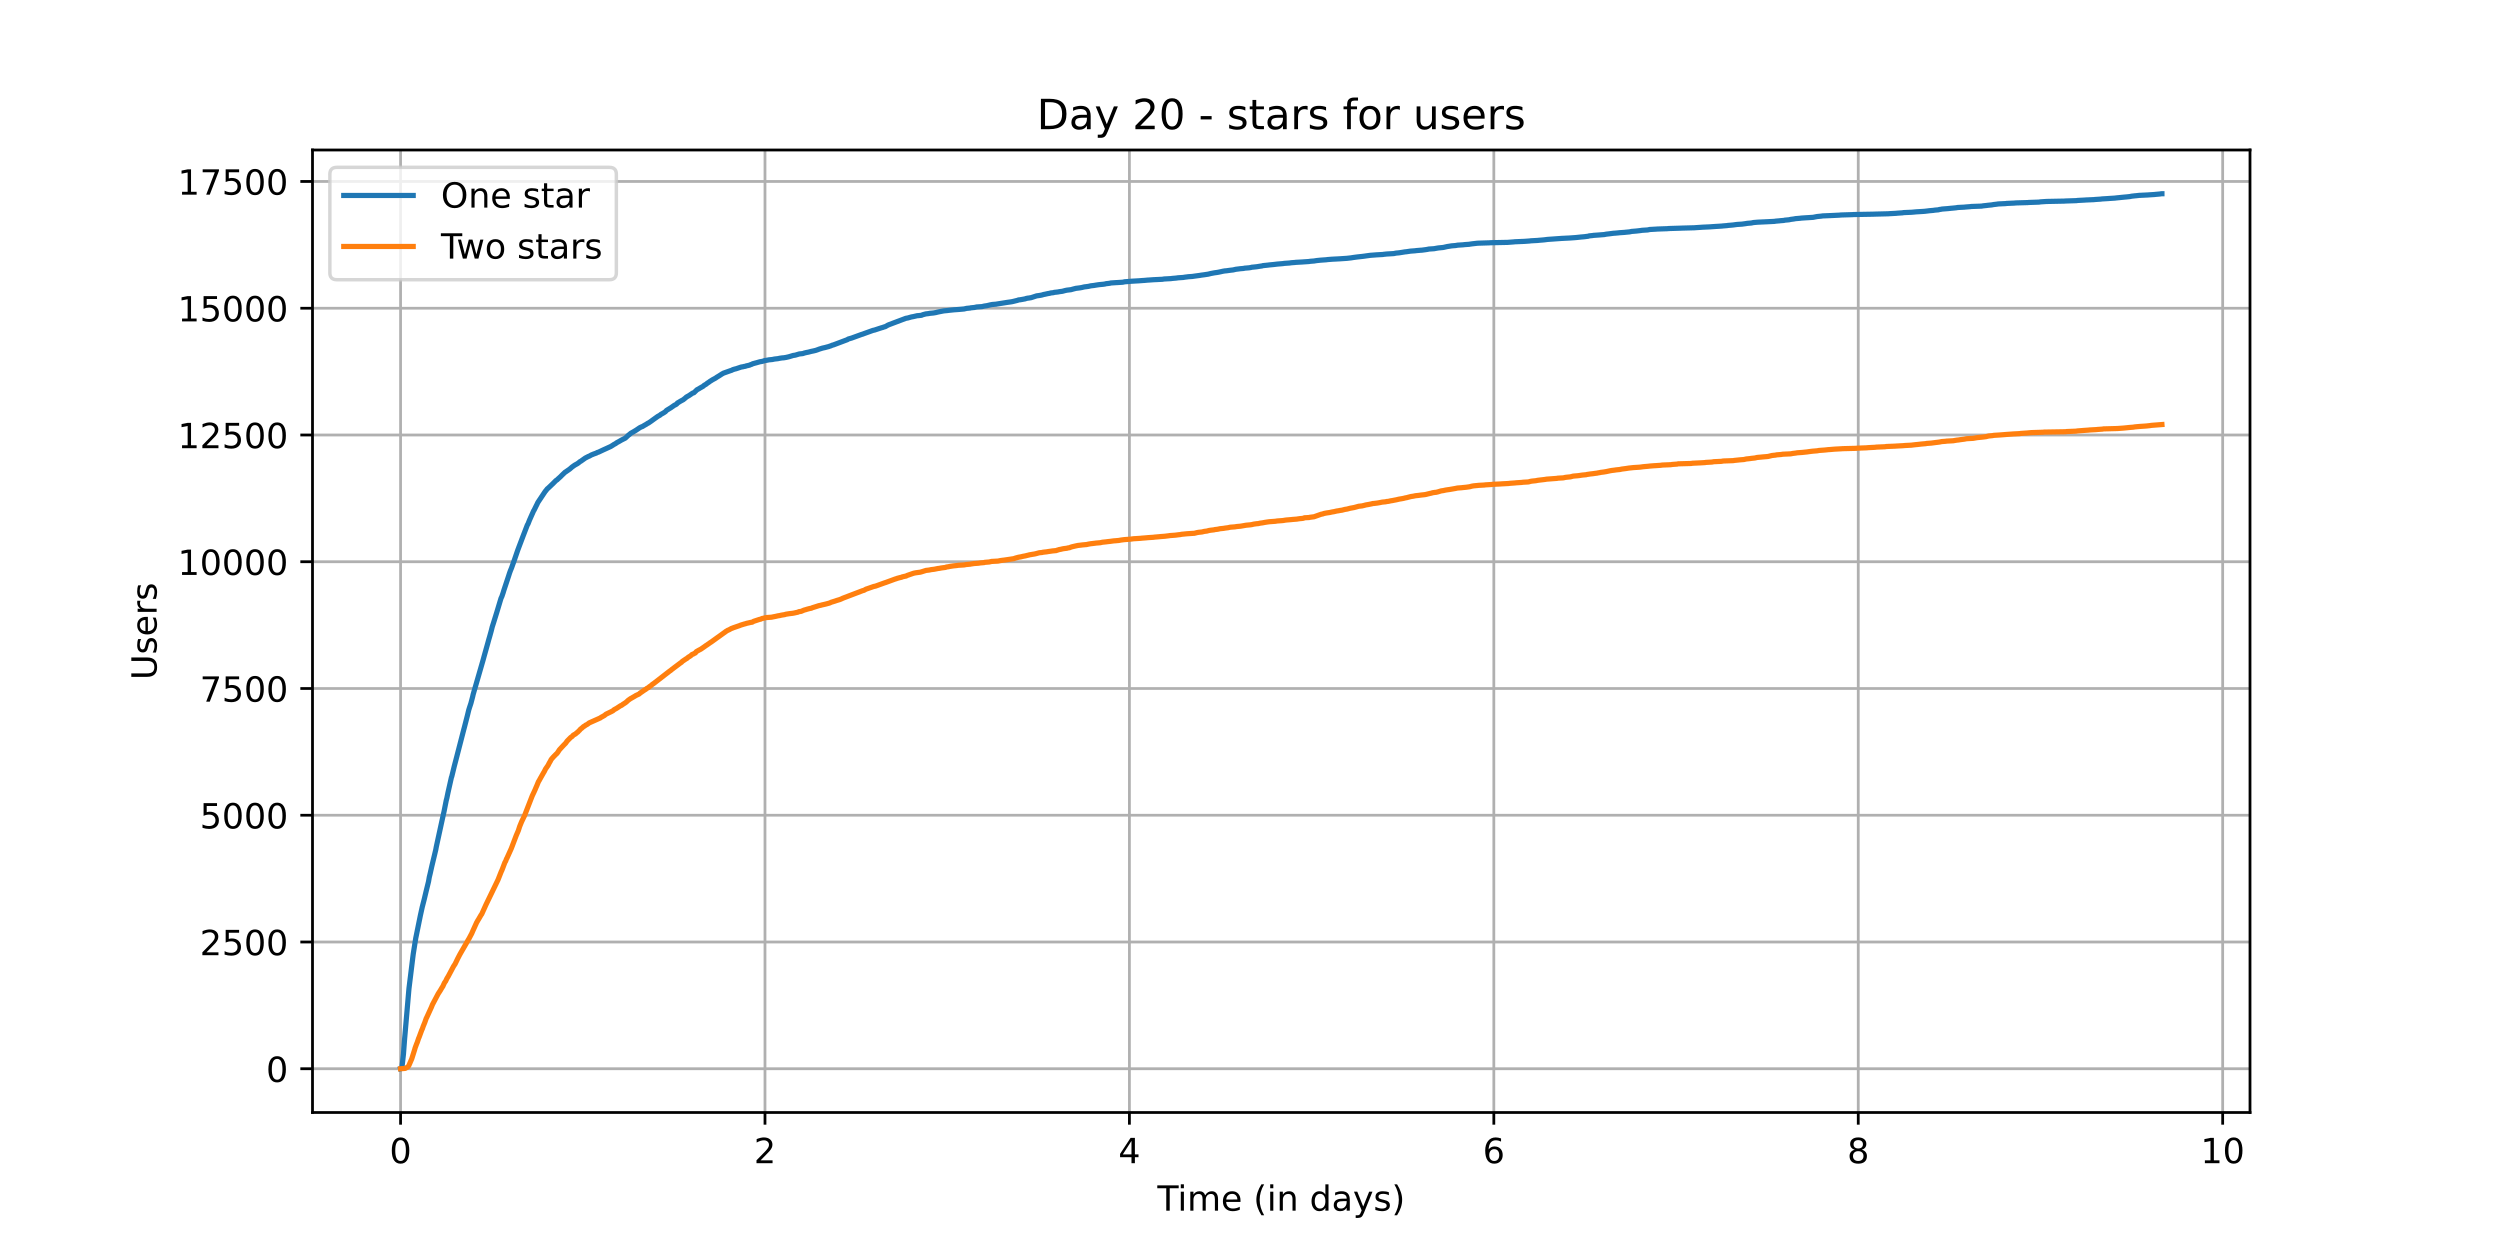 <?xml version="1.0" encoding="utf-8" standalone="no"?>
<!DOCTYPE svg PUBLIC "-//W3C//DTD SVG 1.1//EN"
  "http://www.w3.org/Graphics/SVG/1.1/DTD/svg11.dtd">
<!-- Created with matplotlib (https://matplotlib.org/) -->
<svg height="360pt" version="1.1" viewBox="0 0 720 360" width="720pt" xmlns="http://www.w3.org/2000/svg" xmlns:xlink="http://www.w3.org/1999/xlink">
 <defs>
  <style type="text/css">*{stroke-linecap:butt;stroke-linejoin:round;}</style>
 </defs>
 <g id="figure_1">
  <g id="patch_1">
   <path d="M 0 360 
L 720 360 
L 720 0 
L 0 0 
z
" style="fill:#ffffff;"/>
  </g>
  <g id="axes_1">
   <g id="patch_2">
    <path d="M 90 320.4 
L 648 320.4 
L 648 43.2 
L 90 43.2 
z
" style="fill:#ffffff;"/>
   </g>
   <g id="matplotlib.axis_1">
    <g id="xtick_1">
     <g id="line2d_1">
      <path clip-path="url(#p487de0e825)" d="M 115.364 320.4 
L 115.364 43.2 
" style="fill:none;stroke:#b0b0b0;stroke-linecap:square;stroke-width:0.8;"/>
     </g>
     <g id="line2d_2">
      <defs>
       <path d="M 0 0 
L 0 3.5 
" id="m6e37c97e21" style="stroke:#000000;stroke-width:0.8;"/>
      </defs>
      <g>
       <use style="stroke:#000000;stroke-width:0.8;" x="115.364" xlink:href="#m6e37c97e21" y="320.4"/>
      </g>
     </g>
     <g id="text_1">
      <!-- 0 -->
      <g transform="translate(112.182 334.998)scale(0.1 -0.1)">
       <defs>
        <path d="M 31.781 66.406 
Q 24.172 66.406 20.328 58.906 
Q 16.5 51.422 16.5 36.375 
Q 16.5 21.391 20.328 13.891 
Q 24.172 6.391 31.781 6.391 
Q 39.453 6.391 43.281 13.891 
Q 47.125 21.391 47.125 36.375 
Q 47.125 51.422 43.281 58.906 
Q 39.453 66.406 31.781 66.406 
z
M 31.781 74.219 
Q 44.047 74.219 50.516 64.516 
Q 56.984 54.828 56.984 36.375 
Q 56.984 17.969 50.516 8.266 
Q 44.047 -1.422 31.781 -1.422 
Q 19.531 -1.422 13.062 8.266 
Q 6.594 17.969 6.594 36.375 
Q 6.594 54.828 13.062 64.516 
Q 19.531 74.219 31.781 74.219 
z
" id="DejaVuSans-48"/>
       </defs>
       <use xlink:href="#DejaVuSans-48"/>
      </g>
     </g>
    </g>
    <g id="xtick_2">
     <g id="line2d_3">
      <path clip-path="url(#p487de0e825)" d="M 220.317 320.4 
L 220.317 43.2 
" style="fill:none;stroke:#b0b0b0;stroke-linecap:square;stroke-width:0.8;"/>
     </g>
     <g id="line2d_4">
      <g>
       <use style="stroke:#000000;stroke-width:0.8;" x="220.317" xlink:href="#m6e37c97e21" y="320.4"/>
      </g>
     </g>
     <g id="text_2">
      <!-- 2 -->
      <g transform="translate(217.136 334.998)scale(0.1 -0.1)">
       <defs>
        <path d="M 19.188 8.297 
L 53.609 8.297 
L 53.609 0 
L 7.328 0 
L 7.328 8.297 
Q 12.938 14.109 22.625 23.891 
Q 32.328 33.688 34.812 36.531 
Q 39.547 41.844 41.422 45.531 
Q 43.312 49.219 43.312 52.781 
Q 43.312 58.594 39.234 62.25 
Q 35.156 65.922 28.609 65.922 
Q 23.969 65.922 18.812 64.312 
Q 13.672 62.703 7.812 59.422 
L 7.812 69.391 
Q 13.766 71.781 18.938 73 
Q 24.125 74.219 28.422 74.219 
Q 39.75 74.219 46.484 68.547 
Q 53.219 62.891 53.219 53.422 
Q 53.219 48.922 51.531 44.891 
Q 49.859 40.875 45.406 35.406 
Q 44.188 33.984 37.641 27.219 
Q 31.109 20.453 19.188 8.297 
z
" id="DejaVuSans-50"/>
       </defs>
       <use xlink:href="#DejaVuSans-50"/>
      </g>
     </g>
    </g>
    <g id="xtick_3">
     <g id="line2d_5">
      <path clip-path="url(#p487de0e825)" d="M 325.27 320.4 
L 325.27 43.2 
" style="fill:none;stroke:#b0b0b0;stroke-linecap:square;stroke-width:0.8;"/>
     </g>
     <g id="line2d_6">
      <g>
       <use style="stroke:#000000;stroke-width:0.8;" x="325.27" xlink:href="#m6e37c97e21" y="320.4"/>
      </g>
     </g>
     <g id="text_3">
      <!-- 4 -->
      <g transform="translate(322.089 334.998)scale(0.1 -0.1)">
       <defs>
        <path d="M 37.797 64.312 
L 12.891 25.391 
L 37.797 25.391 
z
M 35.203 72.906 
L 47.609 72.906 
L 47.609 25.391 
L 58.016 25.391 
L 58.016 17.188 
L 47.609 17.188 
L 47.609 0 
L 37.797 0 
L 37.797 17.188 
L 4.891 17.188 
L 4.891 26.703 
z
" id="DejaVuSans-52"/>
       </defs>
       <use xlink:href="#DejaVuSans-52"/>
      </g>
     </g>
    </g>
    <g id="xtick_4">
     <g id="line2d_7">
      <path clip-path="url(#p487de0e825)" d="M 430.223 320.4 
L 430.223 43.2 
" style="fill:none;stroke:#b0b0b0;stroke-linecap:square;stroke-width:0.8;"/>
     </g>
     <g id="line2d_8">
      <g>
       <use style="stroke:#000000;stroke-width:0.8;" x="430.223" xlink:href="#m6e37c97e21" y="320.4"/>
      </g>
     </g>
     <g id="text_4">
      <!-- 6 -->
      <g transform="translate(427.042 334.998)scale(0.1 -0.1)">
       <defs>
        <path d="M 33.016 40.375 
Q 26.375 40.375 22.484 35.828 
Q 18.609 31.297 18.609 23.391 
Q 18.609 15.531 22.484 10.953 
Q 26.375 6.391 33.016 6.391 
Q 39.656 6.391 43.531 10.953 
Q 47.406 15.531 47.406 23.391 
Q 47.406 31.297 43.531 35.828 
Q 39.656 40.375 33.016 40.375 
z
M 52.594 71.297 
L 52.594 62.312 
Q 48.875 64.062 45.094 64.984 
Q 41.312 65.922 37.594 65.922 
Q 27.828 65.922 22.672 59.328 
Q 17.531 52.734 16.797 39.406 
Q 19.672 43.656 24.016 45.922 
Q 28.375 48.188 33.594 48.188 
Q 44.578 48.188 50.953 41.516 
Q 57.328 34.859 57.328 23.391 
Q 57.328 12.156 50.688 5.359 
Q 44.047 -1.422 33.016 -1.422 
Q 20.359 -1.422 13.672 8.266 
Q 6.984 17.969 6.984 36.375 
Q 6.984 53.656 15.188 63.938 
Q 23.391 74.219 37.203 74.219 
Q 40.922 74.219 44.703 73.484 
Q 48.484 72.75 52.594 71.297 
z
" id="DejaVuSans-54"/>
       </defs>
       <use xlink:href="#DejaVuSans-54"/>
      </g>
     </g>
    </g>
    <g id="xtick_5">
     <g id="line2d_9">
      <path clip-path="url(#p487de0e825)" d="M 535.177 320.4 
L 535.177 43.2 
" style="fill:none;stroke:#b0b0b0;stroke-linecap:square;stroke-width:0.8;"/>
     </g>
     <g id="line2d_10">
      <g>
       <use style="stroke:#000000;stroke-width:0.8;" x="535.177" xlink:href="#m6e37c97e21" y="320.4"/>
      </g>
     </g>
     <g id="text_5">
      <!-- 8 -->
      <g transform="translate(531.995 334.998)scale(0.1 -0.1)">
       <defs>
        <path d="M 31.781 34.625 
Q 24.75 34.625 20.719 30.859 
Q 16.703 27.094 16.703 20.516 
Q 16.703 13.922 20.719 10.156 
Q 24.75 6.391 31.781 6.391 
Q 38.812 6.391 42.859 10.172 
Q 46.922 13.969 46.922 20.516 
Q 46.922 27.094 42.891 30.859 
Q 38.875 34.625 31.781 34.625 
z
M 21.922 38.812 
Q 15.578 40.375 12.031 44.719 
Q 8.5 49.078 8.5 55.328 
Q 8.5 64.062 14.719 69.141 
Q 20.953 74.219 31.781 74.219 
Q 42.672 74.219 48.875 69.141 
Q 55.078 64.062 55.078 55.328 
Q 55.078 49.078 51.531 44.719 
Q 48 40.375 41.703 38.812 
Q 48.828 37.156 52.797 32.312 
Q 56.781 27.484 56.781 20.516 
Q 56.781 9.906 50.312 4.234 
Q 43.844 -1.422 31.781 -1.422 
Q 19.734 -1.422 13.25 4.234 
Q 6.781 9.906 6.781 20.516 
Q 6.781 27.484 10.781 32.312 
Q 14.797 37.156 21.922 38.812 
z
M 18.312 54.391 
Q 18.312 48.734 21.844 45.562 
Q 25.391 42.391 31.781 42.391 
Q 38.141 42.391 41.719 45.562 
Q 45.312 48.734 45.312 54.391 
Q 45.312 60.062 41.719 63.234 
Q 38.141 66.406 31.781 66.406 
Q 25.391 66.406 21.844 63.234 
Q 18.312 60.062 18.312 54.391 
z
" id="DejaVuSans-56"/>
       </defs>
       <use xlink:href="#DejaVuSans-56"/>
      </g>
     </g>
    </g>
    <g id="xtick_6">
     <g id="line2d_11">
      <path clip-path="url(#p487de0e825)" d="M 640.13 320.4 
L 640.13 43.2 
" style="fill:none;stroke:#b0b0b0;stroke-linecap:square;stroke-width:0.8;"/>
     </g>
     <g id="line2d_12">
      <g>
       <use style="stroke:#000000;stroke-width:0.8;" x="640.13" xlink:href="#m6e37c97e21" y="320.4"/>
      </g>
     </g>
     <g id="text_6">
      <!-- 10 -->
      <g transform="translate(633.767 334.998)scale(0.1 -0.1)">
       <defs>
        <path d="M 12.406 8.297 
L 28.516 8.297 
L 28.516 63.922 
L 10.984 60.406 
L 10.984 69.391 
L 28.422 72.906 
L 38.281 72.906 
L 38.281 8.297 
L 54.391 8.297 
L 54.391 0 
L 12.406 0 
z
" id="DejaVuSans-49"/>
       </defs>
       <use xlink:href="#DejaVuSans-49"/>
       <use x="63.623" xlink:href="#DejaVuSans-48"/>
      </g>
     </g>
    </g>
    <g id="text_7">
     <!-- Time (in days) -->
     <g transform="translate(333.327 348.677)scale(0.1 -0.1)">
      <defs>
       <path d="M -0.297 72.906 
L 61.375 72.906 
L 61.375 64.594 
L 35.5 64.594 
L 35.5 0 
L 25.594 0 
L 25.594 64.594 
L -0.297 64.594 
z
" id="DejaVuSans-84"/>
       <path d="M 9.422 54.688 
L 18.406 54.688 
L 18.406 0 
L 9.422 0 
z
M 9.422 75.984 
L 18.406 75.984 
L 18.406 64.594 
L 9.422 64.594 
z
" id="DejaVuSans-105"/>
       <path d="M 52 44.188 
Q 55.375 50.25 60.062 53.125 
Q 64.75 56 71.094 56 
Q 79.641 56 84.281 50.016 
Q 88.922 44.047 88.922 33.016 
L 88.922 0 
L 79.891 0 
L 79.891 32.719 
Q 79.891 40.578 77.094 44.375 
Q 74.312 48.188 68.609 48.188 
Q 61.625 48.188 57.562 43.547 
Q 53.516 38.922 53.516 30.906 
L 53.516 0 
L 44.484 0 
L 44.484 32.719 
Q 44.484 40.625 41.703 44.406 
Q 38.922 48.188 33.109 48.188 
Q 26.219 48.188 22.156 43.531 
Q 18.109 38.875 18.109 30.906 
L 18.109 0 
L 9.078 0 
L 9.078 54.688 
L 18.109 54.688 
L 18.109 46.188 
Q 21.188 51.219 25.484 53.609 
Q 29.781 56 35.688 56 
Q 41.656 56 45.828 52.969 
Q 50 49.953 52 44.188 
z
" id="DejaVuSans-109"/>
       <path d="M 56.203 29.594 
L 56.203 25.203 
L 14.891 25.203 
Q 15.484 15.922 20.484 11.062 
Q 25.484 6.203 34.422 6.203 
Q 39.594 6.203 44.453 7.469 
Q 49.312 8.734 54.109 11.281 
L 54.109 2.781 
Q 49.266 0.734 44.188 -0.344 
Q 39.109 -1.422 33.891 -1.422 
Q 20.797 -1.422 13.156 6.188 
Q 5.516 13.812 5.516 26.812 
Q 5.516 40.234 12.766 48.109 
Q 20.016 56 32.328 56 
Q 43.359 56 49.781 48.891 
Q 56.203 41.797 56.203 29.594 
z
M 47.219 32.234 
Q 47.125 39.594 43.094 43.984 
Q 39.062 48.391 32.422 48.391 
Q 24.906 48.391 20.391 44.141 
Q 15.875 39.891 15.188 32.172 
z
" id="DejaVuSans-101"/>
       <path id="DejaVuSans-32"/>
       <path d="M 31 75.875 
Q 24.469 64.656 21.281 53.656 
Q 18.109 42.672 18.109 31.391 
Q 18.109 20.125 21.312 9.062 
Q 24.516 -2 31 -13.188 
L 23.188 -13.188 
Q 15.875 -1.703 12.234 9.375 
Q 8.594 20.453 8.594 31.391 
Q 8.594 42.281 12.203 53.312 
Q 15.828 64.359 23.188 75.875 
z
" id="DejaVuSans-40"/>
       <path d="M 54.891 33.016 
L 54.891 0 
L 45.906 0 
L 45.906 32.719 
Q 45.906 40.484 42.875 44.328 
Q 39.844 48.188 33.797 48.188 
Q 26.516 48.188 22.312 43.547 
Q 18.109 38.922 18.109 30.906 
L 18.109 0 
L 9.078 0 
L 9.078 54.688 
L 18.109 54.688 
L 18.109 46.188 
Q 21.344 51.125 25.703 53.562 
Q 30.078 56 35.797 56 
Q 45.219 56 50.047 50.172 
Q 54.891 44.344 54.891 33.016 
z
" id="DejaVuSans-110"/>
       <path d="M 45.406 46.391 
L 45.406 75.984 
L 54.391 75.984 
L 54.391 0 
L 45.406 0 
L 45.406 8.203 
Q 42.578 3.328 38.25 0.953 
Q 33.938 -1.422 27.875 -1.422 
Q 17.969 -1.422 11.734 6.484 
Q 5.516 14.406 5.516 27.297 
Q 5.516 40.188 11.734 48.094 
Q 17.969 56 27.875 56 
Q 33.938 56 38.25 53.625 
Q 42.578 51.266 45.406 46.391 
z
M 14.797 27.297 
Q 14.797 17.391 18.875 11.75 
Q 22.953 6.109 30.078 6.109 
Q 37.203 6.109 41.297 11.75 
Q 45.406 17.391 45.406 27.297 
Q 45.406 37.203 41.297 42.844 
Q 37.203 48.484 30.078 48.484 
Q 22.953 48.484 18.875 42.844 
Q 14.797 37.203 14.797 27.297 
z
" id="DejaVuSans-100"/>
       <path d="M 34.281 27.484 
Q 23.391 27.484 19.188 25 
Q 14.984 22.516 14.984 16.5 
Q 14.984 11.719 18.141 8.906 
Q 21.297 6.109 26.703 6.109 
Q 34.188 6.109 38.703 11.406 
Q 43.219 16.703 43.219 25.484 
L 43.219 27.484 
z
M 52.203 31.203 
L 52.203 0 
L 43.219 0 
L 43.219 8.297 
Q 40.141 3.328 35.547 0.953 
Q 30.953 -1.422 24.312 -1.422 
Q 15.922 -1.422 10.953 3.297 
Q 6 8.016 6 15.922 
Q 6 25.141 12.172 29.828 
Q 18.359 34.516 30.609 34.516 
L 43.219 34.516 
L 43.219 35.406 
Q 43.219 41.609 39.141 45 
Q 35.062 48.391 27.688 48.391 
Q 23 48.391 18.547 47.266 
Q 14.109 46.141 10.016 43.891 
L 10.016 52.203 
Q 14.938 54.109 19.578 55.047 
Q 24.219 56 28.609 56 
Q 40.484 56 46.344 49.844 
Q 52.203 43.703 52.203 31.203 
z
" id="DejaVuSans-97"/>
       <path d="M 32.172 -5.078 
Q 28.375 -14.844 24.75 -17.812 
Q 21.141 -20.797 15.094 -20.797 
L 7.906 -20.797 
L 7.906 -13.281 
L 13.188 -13.281 
Q 16.891 -13.281 18.938 -11.516 
Q 21 -9.766 23.484 -3.219 
L 25.094 0.875 
L 2.984 54.688 
L 12.5 54.688 
L 29.594 11.922 
L 46.688 54.688 
L 56.203 54.688 
z
" id="DejaVuSans-121"/>
       <path d="M 44.281 53.078 
L 44.281 44.578 
Q 40.484 46.531 36.375 47.5 
Q 32.281 48.484 27.875 48.484 
Q 21.188 48.484 17.844 46.438 
Q 14.5 44.391 14.5 40.281 
Q 14.5 37.156 16.891 35.375 
Q 19.281 33.594 26.516 31.984 
L 29.594 31.297 
Q 39.156 29.25 43.188 25.516 
Q 47.219 21.781 47.219 15.094 
Q 47.219 7.469 41.188 3.016 
Q 35.156 -1.422 24.609 -1.422 
Q 20.219 -1.422 15.453 -0.562 
Q 10.688 0.297 5.422 2 
L 5.422 11.281 
Q 10.406 8.688 15.234 7.391 
Q 20.062 6.109 24.812 6.109 
Q 31.156 6.109 34.562 8.281 
Q 37.984 10.453 37.984 14.406 
Q 37.984 18.062 35.516 20.016 
Q 33.062 21.969 24.703 23.781 
L 21.578 24.516 
Q 13.234 26.266 9.516 29.906 
Q 5.812 33.547 5.812 39.891 
Q 5.812 47.609 11.281 51.797 
Q 16.75 56 26.812 56 
Q 31.781 56 36.172 55.266 
Q 40.578 54.547 44.281 53.078 
z
" id="DejaVuSans-115"/>
       <path d="M 8.016 75.875 
L 15.828 75.875 
Q 23.141 64.359 26.781 53.312 
Q 30.422 42.281 30.422 31.391 
Q 30.422 20.453 26.781 9.375 
Q 23.141 -1.703 15.828 -13.188 
L 8.016 -13.188 
Q 14.5 -2 17.703 9.062 
Q 20.906 20.125 20.906 31.391 
Q 20.906 42.672 17.703 53.656 
Q 14.5 64.656 8.016 75.875 
z
" id="DejaVuSans-41"/>
      </defs>
      <use xlink:href="#DejaVuSans-84"/>
      <use x="57.959" xlink:href="#DejaVuSans-105"/>
      <use x="85.742" xlink:href="#DejaVuSans-109"/>
      <use x="183.154" xlink:href="#DejaVuSans-101"/>
      <use x="244.678" xlink:href="#DejaVuSans-32"/>
      <use x="276.465" xlink:href="#DejaVuSans-40"/>
      <use x="315.479" xlink:href="#DejaVuSans-105"/>
      <use x="343.262" xlink:href="#DejaVuSans-110"/>
      <use x="406.641" xlink:href="#DejaVuSans-32"/>
      <use x="438.428" xlink:href="#DejaVuSans-100"/>
      <use x="501.904" xlink:href="#DejaVuSans-97"/>
      <use x="563.184" xlink:href="#DejaVuSans-121"/>
      <use x="622.363" xlink:href="#DejaVuSans-115"/>
      <use x="674.463" xlink:href="#DejaVuSans-41"/>
     </g>
    </g>
   </g>
   <g id="matplotlib.axis_2">
    <g id="ytick_1">
     <g id="line2d_13">
      <path clip-path="url(#p487de0e825)" d="M 90 307.8 
L 648 307.8 
" style="fill:none;stroke:#b0b0b0;stroke-linecap:square;stroke-width:0.8;"/>
     </g>
     <g id="line2d_14">
      <defs>
       <path d="M 0 0 
L -3.5 0 
" id="m726b014d9d" style="stroke:#000000;stroke-width:0.8;"/>
      </defs>
      <g>
       <use style="stroke:#000000;stroke-width:0.8;" x="90" xlink:href="#m726b014d9d" y="307.8"/>
      </g>
     </g>
     <g id="text_8">
      <!-- 0 -->
      <g transform="translate(76.638 311.599)scale(0.1 -0.1)">
       <use xlink:href="#DejaVuSans-48"/>
      </g>
     </g>
    </g>
    <g id="ytick_2">
     <g id="line2d_15">
      <path clip-path="url(#p487de0e825)" d="M 90 271.295 
L 648 271.295 
" style="fill:none;stroke:#b0b0b0;stroke-linecap:square;stroke-width:0.8;"/>
     </g>
     <g id="line2d_16">
      <g>
       <use style="stroke:#000000;stroke-width:0.8;" x="90" xlink:href="#m726b014d9d" y="271.295"/>
      </g>
     </g>
     <g id="text_9">
      <!-- 2500 -->
      <g transform="translate(57.55 275.094)scale(0.1 -0.1)">
       <defs>
        <path d="M 10.797 72.906 
L 49.516 72.906 
L 49.516 64.594 
L 19.828 64.594 
L 19.828 46.734 
Q 21.969 47.469 24.109 47.828 
Q 26.266 48.188 28.422 48.188 
Q 40.625 48.188 47.75 41.5 
Q 54.891 34.812 54.891 23.391 
Q 54.891 11.625 47.562 5.094 
Q 40.234 -1.422 26.906 -1.422 
Q 22.312 -1.422 17.547 -0.641 
Q 12.797 0.141 7.719 1.703 
L 7.719 11.625 
Q 12.109 9.234 16.797 8.062 
Q 21.484 6.891 26.703 6.891 
Q 35.156 6.891 40.078 11.328 
Q 45.016 15.766 45.016 23.391 
Q 45.016 31 40.078 35.438 
Q 35.156 39.891 26.703 39.891 
Q 22.75 39.891 18.812 39.016 
Q 14.891 38.141 10.797 36.281 
z
" id="DejaVuSans-53"/>
       </defs>
       <use xlink:href="#DejaVuSans-50"/>
       <use x="63.623" xlink:href="#DejaVuSans-53"/>
       <use x="127.246" xlink:href="#DejaVuSans-48"/>
       <use x="190.869" xlink:href="#DejaVuSans-48"/>
      </g>
     </g>
    </g>
    <g id="ytick_3">
     <g id="line2d_17">
      <path clip-path="url(#p487de0e825)" d="M 90 234.79 
L 648 234.79 
" style="fill:none;stroke:#b0b0b0;stroke-linecap:square;stroke-width:0.8;"/>
     </g>
     <g id="line2d_18">
      <g>
       <use style="stroke:#000000;stroke-width:0.8;" x="90" xlink:href="#m726b014d9d" y="234.79"/>
      </g>
     </g>
     <g id="text_10">
      <!-- 5000 -->
      <g transform="translate(57.55 238.59)scale(0.1 -0.1)">
       <use xlink:href="#DejaVuSans-53"/>
       <use x="63.623" xlink:href="#DejaVuSans-48"/>
       <use x="127.246" xlink:href="#DejaVuSans-48"/>
       <use x="190.869" xlink:href="#DejaVuSans-48"/>
      </g>
     </g>
    </g>
    <g id="ytick_4">
     <g id="line2d_19">
      <path clip-path="url(#p487de0e825)" d="M 90 198.286 
L 648 198.286 
" style="fill:none;stroke:#b0b0b0;stroke-linecap:square;stroke-width:0.8;"/>
     </g>
     <g id="line2d_20">
      <g>
       <use style="stroke:#000000;stroke-width:0.8;" x="90" xlink:href="#m726b014d9d" y="198.286"/>
      </g>
     </g>
     <g id="text_11">
      <!-- 7500 -->
      <g transform="translate(57.55 202.085)scale(0.1 -0.1)">
       <defs>
        <path d="M 8.203 72.906 
L 55.078 72.906 
L 55.078 68.703 
L 28.609 0 
L 18.312 0 
L 43.219 64.594 
L 8.203 64.594 
z
" id="DejaVuSans-55"/>
       </defs>
       <use xlink:href="#DejaVuSans-55"/>
       <use x="63.623" xlink:href="#DejaVuSans-53"/>
       <use x="127.246" xlink:href="#DejaVuSans-48"/>
       <use x="190.869" xlink:href="#DejaVuSans-48"/>
      </g>
     </g>
    </g>
    <g id="ytick_5">
     <g id="line2d_21">
      <path clip-path="url(#p487de0e825)" d="M 90 161.781 
L 648 161.781 
" style="fill:none;stroke:#b0b0b0;stroke-linecap:square;stroke-width:0.8;"/>
     </g>
     <g id="line2d_22">
      <g>
       <use style="stroke:#000000;stroke-width:0.8;" x="90" xlink:href="#m726b014d9d" y="161.781"/>
      </g>
     </g>
     <g id="text_12">
      <!-- 10000 -->
      <g transform="translate(51.188 165.58)scale(0.1 -0.1)">
       <use xlink:href="#DejaVuSans-49"/>
       <use x="63.623" xlink:href="#DejaVuSans-48"/>
       <use x="127.246" xlink:href="#DejaVuSans-48"/>
       <use x="190.869" xlink:href="#DejaVuSans-48"/>
       <use x="254.492" xlink:href="#DejaVuSans-48"/>
      </g>
     </g>
    </g>
    <g id="ytick_6">
     <g id="line2d_23">
      <path clip-path="url(#p487de0e825)" d="M 90 125.276 
L 648 125.276 
" style="fill:none;stroke:#b0b0b0;stroke-linecap:square;stroke-width:0.8;"/>
     </g>
     <g id="line2d_24">
      <g>
       <use style="stroke:#000000;stroke-width:0.8;" x="90" xlink:href="#m726b014d9d" y="125.276"/>
      </g>
     </g>
     <g id="text_13">
      <!-- 12500 -->
      <g transform="translate(51.188 129.075)scale(0.1 -0.1)">
       <use xlink:href="#DejaVuSans-49"/>
       <use x="63.623" xlink:href="#DejaVuSans-50"/>
       <use x="127.246" xlink:href="#DejaVuSans-53"/>
       <use x="190.869" xlink:href="#DejaVuSans-48"/>
       <use x="254.492" xlink:href="#DejaVuSans-48"/>
      </g>
     </g>
    </g>
    <g id="ytick_7">
     <g id="line2d_25">
      <path clip-path="url(#p487de0e825)" d="M 90 88.771 
L 648 88.771 
" style="fill:none;stroke:#b0b0b0;stroke-linecap:square;stroke-width:0.8;"/>
     </g>
     <g id="line2d_26">
      <g>
       <use style="stroke:#000000;stroke-width:0.8;" x="90" xlink:href="#m726b014d9d" y="88.771"/>
      </g>
     </g>
     <g id="text_14">
      <!-- 15000 -->
      <g transform="translate(51.188 92.57)scale(0.1 -0.1)">
       <use xlink:href="#DejaVuSans-49"/>
       <use x="63.623" xlink:href="#DejaVuSans-53"/>
       <use x="127.246" xlink:href="#DejaVuSans-48"/>
       <use x="190.869" xlink:href="#DejaVuSans-48"/>
       <use x="254.492" xlink:href="#DejaVuSans-48"/>
      </g>
     </g>
    </g>
    <g id="ytick_8">
     <g id="line2d_27">
      <path clip-path="url(#p487de0e825)" d="M 90 52.266 
L 648 52.266 
" style="fill:none;stroke:#b0b0b0;stroke-linecap:square;stroke-width:0.8;"/>
     </g>
     <g id="line2d_28">
      <g>
       <use style="stroke:#000000;stroke-width:0.8;" x="90" xlink:href="#m726b014d9d" y="52.266"/>
      </g>
     </g>
     <g id="text_15">
      <!-- 17500 -->
      <g transform="translate(51.188 56.066)scale(0.1 -0.1)">
       <use xlink:href="#DejaVuSans-49"/>
       <use x="63.623" xlink:href="#DejaVuSans-55"/>
       <use x="127.246" xlink:href="#DejaVuSans-53"/>
       <use x="190.869" xlink:href="#DejaVuSans-48"/>
       <use x="254.492" xlink:href="#DejaVuSans-48"/>
      </g>
     </g>
    </g>
    <g id="text_16">
     <!-- Users -->
     <g transform="translate(45.108 195.801)rotate(-90)scale(0.1 -0.1)">
      <defs>
       <path d="M 8.688 72.906 
L 18.609 72.906 
L 18.609 28.609 
Q 18.609 16.891 22.844 11.734 
Q 27.094 6.594 36.625 6.594 
Q 46.094 6.594 50.344 11.734 
Q 54.594 16.891 54.594 28.609 
L 54.594 72.906 
L 64.5 72.906 
L 64.5 27.391 
Q 64.5 13.141 57.438 5.859 
Q 50.391 -1.422 36.625 -1.422 
Q 22.797 -1.422 15.734 5.859 
Q 8.688 13.141 8.688 27.391 
z
" id="DejaVuSans-85"/>
       <path d="M 41.109 46.297 
Q 39.594 47.172 37.812 47.578 
Q 36.031 48 33.891 48 
Q 26.266 48 22.188 43.047 
Q 18.109 38.094 18.109 28.812 
L 18.109 0 
L 9.078 0 
L 9.078 54.688 
L 18.109 54.688 
L 18.109 46.188 
Q 20.953 51.172 25.484 53.578 
Q 30.031 56 36.531 56 
Q 37.453 56 38.578 55.875 
Q 39.703 55.766 41.062 55.516 
z
" id="DejaVuSans-114"/>
      </defs>
      <use xlink:href="#DejaVuSans-85"/>
      <use x="73.193" xlink:href="#DejaVuSans-115"/>
      <use x="125.293" xlink:href="#DejaVuSans-101"/>
      <use x="186.816" xlink:href="#DejaVuSans-114"/>
      <use x="227.93" xlink:href="#DejaVuSans-115"/>
     </g>
    </g>
   </g>
   <g id="line2d_29">
    <path clip-path="url(#p487de0e825)" d="M 115.364 307.8 
L 115.579 307.742 
L 115.759 307.45 
L 116.193 303.595 
L 116.518 299.302 
L 117.782 284.7 
L 118.901 275.617 
L 119.01 274.77 
L 119.732 270.215 
L 119.912 269.339 
L 120.165 268.097 
L 121.068 263.658 
L 121.61 261.205 
L 122.187 258.957 
L 122.693 256.825 
L 123.416 253.89 
L 123.632 252.634 
L 123.885 251.597 
L 124.39 249.348 
L 125.149 246.194 
L 125.51 244.676 
L 125.654 243.887 
L 127.46 235.593 
L 127.893 233.666 
L 128.507 230.57 
L 128.688 229.884 
L 129.013 228.307 
L 130.024 223.81 
L 130.097 223.678 
L 130.422 222.35 
L 130.819 220.714 
L 131.397 218.509 
L 133.528 210.259 
L 133.744 209.456 
L 134.502 206.506 
L 134.611 206.083 
L 135.008 204.448 
L 135.261 203.644 
L 135.622 202.549 
L 136.128 200.622 
L 136.272 199.979 
L 136.633 198.724 
L 139.053 190.357 
L 139.161 189.977 
L 139.45 188.911 
L 140.497 185.188 
L 140.786 184.122 
L 141.003 183.392 
L 141.292 182.355 
L 141.508 181.566 
L 141.761 180.544 
L 142.159 179.303 
L 143.062 176.397 
L 144.29 172.309 
L 144.543 171.768 
L 144.904 170.703 
L 145.085 170.089 
L 146.457 165.957 
L 146.746 165.052 
L 146.999 164.351 
L 147.324 163.562 
L 147.613 162.744 
L 148.083 161.445 
L 149.13 158.393 
L 150.611 154.48 
L 151.875 151.194 
L 152.055 150.917 
L 152.489 149.807 
L 153.717 147.047 
L 153.789 146.989 
L 154.475 145.587 
L 154.584 145.383 
L 154.872 144.77 
L 155.017 144.536 
L 157.039 141.499 
L 157.148 141.396 
L 157.653 140.739 
L 157.797 140.652 
L 158.448 140.038 
L 159.387 139.133 
L 160.109 138.403 
L 160.47 138.169 
L 160.723 137.907 
L 160.831 137.819 
L 161.337 137.366 
L 161.518 137.191 
L 161.842 136.855 
L 162.746 135.994 
L 162.926 135.892 
L 163.937 135.191 
L 164.081 135.088 
L 164.298 134.899 
L 164.768 134.49 
L 165.165 134.212 
L 165.49 133.979 
L 166.248 133.555 
L 166.61 133.307 
L 167.043 132.942 
L 167.26 132.84 
L 168.559 131.92 
L 169.427 131.467 
L 169.716 131.365 
L 170.258 131.058 
L 170.438 130.971 
L 170.727 130.868 
L 170.907 130.781 
L 171.197 130.679 
L 171.485 130.576 
L 171.738 130.489 
L 171.991 130.328 
L 172.352 130.226 
L 173.868 129.511 
L 174.23 129.35 
L 175.891 128.591 
L 176.18 128.415 
L 176.577 128.167 
L 176.758 128.036 
L 177.335 127.729 
L 177.552 127.539 
L 178.311 127.13 
L 178.925 126.765 
L 180.083 126.181 
L 181.058 125.276 
L 181.239 125.159 
L 181.672 124.779 
L 182.431 124.356 
L 183.081 123.962 
L 183.225 123.874 
L 184.2 123.217 
L 184.345 123.129 
L 184.742 122.94 
L 185.031 122.837 
L 185.572 122.502 
L 186.151 122.18 
L 186.548 121.903 
L 186.728 121.845 
L 187.703 121.173 
L 187.811 121.085 
L 189.4 119.946 
L 190.086 119.567 
L 190.303 119.362 
L 190.953 118.997 
L 191.206 118.851 
L 191.35 118.749 
L 191.639 118.559 
L 191.928 118.223 
L 192.145 118.077 
L 192.289 117.99 
L 192.976 117.566 
L 193.156 117.464 
L 194.24 116.705 
L 194.492 116.602 
L 194.962 116.296 
L 195.106 116.048 
L 195.287 115.975 
L 195.793 115.653 
L 196.045 115.507 
L 196.804 115.098 
L 197.056 114.879 
L 197.381 114.631 
L 197.671 114.354 
L 198.429 113.93 
L 199.44 113.244 
L 199.621 113.156 
L 199.838 113.113 
L 199.983 112.967 
L 200.127 112.835 
L 200.741 112.236 
L 200.958 112.134 
L 201.428 111.871 
L 201.572 111.769 
L 202.223 111.404 
L 202.403 111.302 
L 202.548 111.214 
L 202.765 110.995 
L 203.415 110.616 
L 203.704 110.353 
L 204.138 110.09 
L 204.39 109.886 
L 205.222 109.36 
L 206.089 108.893 
L 206.45 108.63 
L 207.064 108.265 
L 207.967 107.681 
L 208.112 107.608 
L 208.365 107.462 
L 210.388 106.746 
L 210.677 106.659 
L 211.074 106.454 
L 211.363 106.366 
L 211.543 106.308 
L 211.977 106.206 
L 213.458 105.709 
L 214 105.622 
L 214.254 105.549 
L 214.723 105.476 
L 214.868 105.388 
L 215.481 105.257 
L 215.842 105.169 
L 216.204 105.008 
L 216.529 104.906 
L 216.781 104.76 
L 217.179 104.658 
L 217.431 104.585 
L 217.828 104.483 
L 218.84 104.191 
L 219.454 104.089 
L 219.671 104.03 
L 219.996 103.943 
L 220.176 103.855 
L 220.862 103.753 
L 221.44 103.636 
L 222.451 103.534 
L 223.065 103.402 
L 224.004 103.3 
L 224.618 103.169 
L 225.34 103.066 
L 225.665 103.052 
L 226.316 102.95 
L 226.966 102.804 
L 227.363 102.701 
L 228.41 102.38 
L 229.06 102.278 
L 230.18 101.942 
L 231.118 101.84 
L 231.335 101.796 
L 231.552 101.694 
L 232.274 101.519 
L 232.816 101.416 
L 233.646 101.197 
L 234.152 101.095 
L 234.838 100.935 
L 235.127 100.847 
L 235.307 100.774 
L 235.596 100.686 
L 235.813 100.584 
L 236.896 100.248 
L 237.293 100.161 
L 237.51 100.117 
L 238.377 99.883 
L 238.738 99.796 
L 238.955 99.693 
L 239.28 99.606 
L 239.641 99.431 
L 240.038 99.328 
L 243.758 97.927 
L 244.047 97.824 
L 244.264 97.649 
L 245.238 97.372 
L 248.128 96.32 
L 248.49 96.218 
L 248.815 96.087 
L 251.415 95.152 
L 251.885 95.05 
L 253.294 94.583 
L 253.583 94.495 
L 253.836 94.407 
L 254.234 94.305 
L 254.558 94.174 
L 254.956 94.072 
L 255.642 93.677 
L 256.003 93.517 
L 260.881 91.677 
L 261.459 91.575 
L 262.471 91.283 
L 263.048 91.18 
L 263.735 91.02 
L 264.168 90.918 
L 264.493 90.903 
L 265.396 90.801 
L 265.758 90.64 
L 266.624 90.407 
L 267.492 90.304 
L 267.709 90.246 
L 268.792 90.144 
L 268.973 90.115 
L 269.55 90.012 
L 269.767 89.954 
L 270.2 89.852 
L 270.778 89.735 
L 271.284 89.633 
L 271.825 89.53 
L 272.872 89.428 
L 273.305 89.37 
L 274.317 89.268 
L 274.714 89.224 
L 276.122 89.122 
L 276.484 89.092 
L 277.639 88.99 
L 278.362 88.815 
L 279.409 88.713 
L 279.589 88.654 
L 280.636 88.552 
L 281.287 88.406 
L 282.804 88.304 
L 283.49 88.143 
L 284.176 88.041 
L 284.392 87.997 
L 285.115 87.822 
L 285.62 87.72 
L 285.801 87.691 
L 286.921 87.603 
L 287.02 87.574 
L 289.949 87.107 
L 290.129 87.077 
L 290.888 86.975 
L 291.357 86.902 
L 291.826 86.8 
L 292.585 86.61 
L 293.018 86.508 
L 293.343 86.376 
L 293.704 86.347 
L 294.318 86.245 
L 294.859 86.143 
L 295.256 86.07 
L 295.473 85.982 
L 295.907 85.88 
L 296.304 85.836 
L 296.918 85.734 
L 297.171 85.661 
L 298.543 85.208 
L 299.301 85.106 
L 299.807 85.018 
L 300.204 84.931 
L 300.493 84.829 
L 301.034 84.726 
L 301.721 84.566 
L 302.335 84.464 
L 302.587 84.376 
L 303.382 84.288 
L 303.635 84.201 
L 304.61 84.099 
L 305.152 83.996 
L 305.947 83.894 
L 306.814 83.66 
L 307.32 83.558 
L 307.717 83.514 
L 308.44 83.427 
L 308.693 83.354 
L 309.054 83.252 
L 309.848 83.047 
L 310.68 82.945 
L 311.114 82.887 
L 311.655 82.784 
L 311.872 82.726 
L 312.306 82.624 
L 312.704 82.58 
L 313.462 82.478 
L 314.149 82.317 
L 315.052 82.215 
L 315.557 82.127 
L 316.208 82.025 
L 316.641 81.967 
L 317.761 81.864 
L 318.231 81.791 
L 318.629 81.689 
L 318.99 81.66 
L 319.676 81.572 
L 319.857 81.499 
L 321.41 81.397 
L 321.735 81.383 
L 323.324 81.28 
L 323.938 81.149 
L 325.311 81.047 
L 325.708 81.003 
L 327.477 80.901 
L 327.803 80.886 
L 329.138 80.784 
L 329.463 80.769 
L 330.548 80.667 
L 330.872 80.652 
L 332.317 80.55 
L 332.642 80.536 
L 334.772 80.433 
L 335.278 80.346 
L 337.192 80.244 
L 337.625 80.185 
L 338.781 80.083 
L 339.25 80.01 
L 340.767 79.908 
L 341.273 79.82 
L 341.995 79.733 
L 342.176 79.703 
L 343.404 79.616 
L 343.584 79.587 
L 344.306 79.484 
L 344.74 79.426 
L 345.498 79.324 
L 346.004 79.236 
L 346.798 79.134 
L 347.268 79.061 
L 347.953 78.959 
L 348.712 78.769 
L 349.254 78.667 
L 349.796 78.564 
L 350.554 78.462 
L 351.095 78.36 
L 351.565 78.258 
L 352.215 78.112 
L 352.829 78.01 
L 353.154 77.995 
L 353.877 77.893 
L 354.31 77.834 
L 355.177 77.732 
L 355.899 77.557 
L 356.731 77.455 
L 357.164 77.396 
L 358.175 77.309 
L 358.428 77.236 
L 359.692 77.133 
L 360.162 77.06 
L 360.559 76.958 
L 360.921 76.929 
L 361.896 76.827 
L 362.366 76.754 
L 362.98 76.652 
L 363.378 76.608 
L 363.703 76.506 
L 364.1 76.462 
L 365.112 76.36 
L 365.545 76.301 
L 366.629 76.199 
L 367.026 76.155 
L 367.857 76.053 
L 368.218 76.024 
L 369.446 75.921 
L 369.916 75.848 
L 371.397 75.746 
L 371.867 75.673 
L 372.987 75.586 
L 373.167 75.556 
L 375.045 75.454 
L 375.406 75.425 
L 376.923 75.323 
L 377.392 75.25 
L 378.512 75.162 
L 378.728 75.118 
L 379.198 75.045 
L 380.173 74.943 
L 380.534 74.914 
L 381.942 74.812 
L 382.376 74.753 
L 383.676 74.651 
L 384.001 74.636 
L 385.952 74.534 
L 386.313 74.505 
L 387.865 74.403 
L 388.263 74.359 
L 389.166 74.257 
L 389.672 74.169 
L 390.43 74.067 
L 390.864 74.009 
L 391.802 73.906 
L 392.2 73.863 
L 393.031 73.76 
L 393.5 73.687 
L 394.259 73.585 
L 394.692 73.527 
L 396.064 73.425 
L 396.425 73.395 
L 398.267 73.293 
L 398.483 73.249 
L 399.423 73.147 
L 399.748 73.132 
L 401.409 73.03 
L 402.023 72.899 
L 403.07 72.797 
L 403.287 72.753 
L 403.865 72.665 
L 404.045 72.636 
L 404.659 72.534 
L 405.02 72.505 
L 405.706 72.402 
L 406.176 72.329 
L 407.512 72.227 
L 407.946 72.169 
L 409.137 72.067 
L 409.463 72.052 
L 410.221 71.95 
L 410.655 71.891 
L 411.197 71.804 
L 411.45 71.731 
L 413.004 71.628 
L 413.546 71.526 
L 414.123 71.424 
L 414.521 71.38 
L 415.568 71.278 
L 415.749 71.249 
L 416.182 71.147 
L 416.833 71.001 
L 417.519 70.898 
L 418.025 70.811 
L 419.254 70.709 
L 419.795 70.606 
L 421.384 70.504 
L 421.818 70.446 
L 423.118 70.358 
L 423.335 70.314 
L 424.057 70.212 
L 424.454 70.168 
L 425.321 70.066 
L 425.682 70.037 
L 428.932 69.935 
L 429.293 69.905 
L 434.205 69.803 
L 434.566 69.774 
L 435.902 69.672 
L 436.299 69.628 
L 438.719 69.526 
L 439.044 69.511 
L 440.488 69.409 
L 440.922 69.351 
L 442.799 69.248 
L 443.197 69.205 
L 444.461 69.102 
L 444.858 69.059 
L 445.654 68.956 
L 446.014 68.927 
L 447.495 68.825 
L 447.856 68.796 
L 449.337 68.693 
L 449.698 68.664 
L 451.721 68.562 
L 452.045 68.547 
L 453.49 68.445 
L 453.851 68.416 
L 454.827 68.314 
L 455.224 68.27 
L 456.38 68.168 
L 456.561 68.139 
L 457.392 68.036 
L 457.68 67.934 
L 458.692 67.832 
L 458.908 67.788 
L 460.354 67.686 
L 460.714 67.657 
L 462.015 67.555 
L 462.592 67.438 
L 463.496 67.336 
L 463.929 67.277 
L 464.724 67.175 
L 465.049 67.16 
L 466.168 67.058 
L 466.349 67.029 
L 467.829 66.927 
L 468.226 66.883 
L 469.31 66.781 
L 469.924 66.649 
L 471.188 66.547 
L 471.585 66.503 
L 472.452 66.401 
L 472.921 66.328 
L 474.51 66.226 
L 475.124 66.094 
L 476.93 65.992 
L 477.291 65.963 
L 480.216 65.861 
L 480.614 65.817 
L 483.937 65.715 
L 484.261 65.7 
L 487.946 65.598 
L 488.307 65.569 
L 489.896 65.466 
L 490.257 65.437 
L 492.46 65.335 
L 492.821 65.306 
L 494.302 65.204 
L 494.627 65.189 
L 495.964 65.101 
L 496.144 65.072 
L 497.409 64.97 
L 497.625 64.926 
L 498.854 64.824 
L 499.251 64.78 
L 499.973 64.678 
L 500.37 64.634 
L 501.743 64.547 
L 501.924 64.517 
L 502.682 64.415 
L 503.188 64.328 
L 504.379 64.225 
L 504.993 64.094 
L 506.149 63.992 
L 506.474 63.977 
L 508.641 63.875 
L 508.966 63.86 
L 510.989 63.758 
L 511.458 63.685 
L 512.506 63.597 
L 512.686 63.568 
L 513.77 63.481 
L 514.023 63.408 
L 515.178 63.305 
L 515.792 63.174 
L 516.587 63.072 
L 517.129 62.97 
L 518.357 62.867 
L 518.79 62.809 
L 520.307 62.707 
L 520.632 62.692 
L 522.185 62.59 
L 522.763 62.473 
L 523.233 62.385 
L 523.413 62.356 
L 524.461 62.254 
L 524.93 62.181 
L 527.386 62.079 
L 527.711 62.064 
L 529.77 61.962 
L 530.168 61.918 
L 533.49 61.816 
L 533.851 61.787 
L 539.486 61.685 
L 539.811 61.67 
L 543.82 61.568 
L 544.181 61.539 
L 546.059 61.436 
L 546.457 61.393 
L 547.974 61.29 
L 548.19 61.232 
L 550.538 61.13 
L 550.899 61.1 
L 551.982 60.998 
L 552.307 60.984 
L 553.97 60.881 
L 554.331 60.852 
L 555.197 60.75 
L 555.631 60.692 
L 556.787 60.589 
L 557.256 60.516 
L 558.267 60.429 
L 558.52 60.341 
L 559.134 60.254 
L 559.279 60.21 
L 560.615 60.108 
L 560.976 60.078 
L 561.952 59.976 
L 562.313 59.947 
L 563.325 59.845 
L 563.831 59.757 
L 565.818 59.655 
L 565.999 59.626 
L 567.335 59.523 
L 567.769 59.465 
L 570.66 59.363 
L 571.166 59.275 
L 572.142 59.173 
L 572.575 59.115 
L 573.622 59.012 
L 574.165 58.91 
L 575.031 58.808 
L 575.501 58.735 
L 577.669 58.633 
L 577.885 58.589 
L 580.161 58.487 
L 580.558 58.443 
L 584.025 58.341 
L 584.206 58.312 
L 587.203 58.209 
L 587.673 58.136 
L 589.19 58.034 
L 589.515 58.019 
L 594.499 57.917 
L 594.86 57.888 
L 597.966 57.786 
L 598.399 57.727 
L 600.35 57.625 
L 600.711 57.596 
L 603.023 57.494 
L 603.42 57.45 
L 604.973 57.348 
L 605.407 57.289 
L 607.104 57.187 
L 607.466 57.158 
L 609.09 57.056 
L 609.524 56.997 
L 610.571 56.895 
L 610.968 56.851 
L 612.016 56.749 
L 612.377 56.72 
L 613.352 56.618 
L 613.93 56.501 
L 614.833 56.399 
L 615.194 56.369 
L 616.097 56.267 
L 616.422 56.253 
L 618.554 56.15 
L 618.915 56.121 
L 620.468 56.019 
L 620.865 55.975 
L 622.022 55.873 
L 622.492 55.8 
L 622.636 55.8 
L 622.636 55.8 
" style="fill:none;stroke:#1f77b4;stroke-linecap:square;stroke-width:1.5;"/>
   </g>
   <g id="line2d_30">
    <path clip-path="url(#p487de0e825)" d="M 115.364 307.8 
L 116.698 307.698 
L 117.457 307.274 
L 117.565 307.158 
L 117.782 306.807 
L 118.576 304.967 
L 119.407 302.339 
L 119.551 301.813 
L 119.984 300.645 
L 120.165 300.222 
L 120.562 299.039 
L 120.707 298.718 
L 121.465 296.659 
L 121.646 296.279 
L 121.862 295.637 
L 122.332 294.483 
L 122.765 293.256 
L 122.874 293.081 
L 123.957 290.701 
L 124.246 290.073 
L 124.535 289.343 
L 126.196 286.204 
L 126.738 285.371 
L 127.388 284.276 
L 127.496 284.159 
L 127.713 283.678 
L 128.002 283.05 
L 128.254 282.699 
L 128.327 282.612 
L 128.652 281.925 
L 128.724 281.779 
L 129.085 281.195 
L 130.603 278.333 
L 131.072 277.618 
L 131.83 276.055 
L 132.408 274.946 
L 132.805 274.245 
L 134.502 271.31 
L 134.756 270.843 
L 135.116 270.244 
L 135.622 269.28 
L 135.839 268.886 
L 136.164 268.127 
L 137.319 265.586 
L 137.428 265.454 
L 137.608 265.075 
L 137.717 264.943 
L 138.547 263.512 
L 138.728 263.279 
L 139.955 260.563 
L 143.423 253.393 
L 144.398 250.926 
L 144.471 250.809 
L 144.76 250.093 
L 144.832 249.889 
L 145.41 248.37 
L 145.626 248.02 
L 145.879 247.333 
L 145.988 247.173 
L 147.252 244.369 
L 148.661 240.66 
L 149.275 239.229 
L 149.672 238.003 
L 150.178 236.762 
L 150.358 236.367 
L 151.045 234.951 
L 151.117 234.776 
L 153.283 229.198 
L 153.753 228.205 
L 154.114 227.416 
L 154.367 226.803 
L 154.584 226.321 
L 155.053 225.168 
L 155.342 224.686 
L 155.594 224.219 
L 156.606 222.437 
L 156.714 222.277 
L 157.112 221.473 
L 157.834 220.437 
L 158.159 219.794 
L 158.484 219.239 
L 158.701 218.801 
L 158.917 218.509 
L 159.387 217.984 
L 160.145 217.21 
L 160.398 216.991 
L 160.614 216.699 
L 161.12 215.925 
L 162.348 214.596 
L 162.89 214.056 
L 163.251 213.545 
L 163.323 213.442 
L 163.576 213.18 
L 164.37 212.376 
L 164.804 212.084 
L 165.093 211.734 
L 165.743 211.369 
L 166.176 210.989 
L 166.429 210.814 
L 166.681 210.522 
L 166.898 210.332 
L 167.187 209.982 
L 167.548 209.719 
L 168.09 209.222 
L 168.307 209.149 
L 168.704 208.814 
L 168.884 208.755 
L 169.065 208.653 
L 169.427 208.405 
L 169.644 208.215 
L 172.496 206.945 
L 172.641 206.872 
L 172.894 206.769 
L 173.146 206.565 
L 173.363 206.463 
L 174.085 206.054 
L 174.519 205.689 
L 175.999 204.973 
L 176.469 204.725 
L 176.577 204.652 
L 176.866 204.389 
L 177.589 203.995 
L 177.877 203.805 
L 178.744 203.236 
L 178.996 203.148 
L 179.361 202.871 
L 180.155 202.36 
L 180.444 202.126 
L 180.95 201.659 
L 181.347 201.381 
L 181.636 201.177 
L 181.852 201.075 
L 182.214 200.856 
L 182.828 200.505 
L 183.117 200.315 
L 184.092 199.863 
L 184.308 199.629 
L 184.453 199.541 
L 185.717 198.665 
L 185.897 198.578 
L 186.295 198.256 
L 186.8 197.994 
L 186.981 197.789 
L 187.414 197.512 
L 187.956 197.03 
L 188.136 196.942 
L 192.903 193.248 
L 193.084 193.146 
L 193.553 192.751 
L 196.081 190.853 
L 196.226 190.795 
L 196.478 190.503 
L 196.623 190.401 
L 197.598 189.743 
L 197.779 189.67 
L 198.032 189.437 
L 198.357 189.189 
L 198.574 189.086 
L 198.971 188.809 
L 199.296 188.488 
L 199.621 188.385 
L 200.163 188.079 
L 200.271 188.05 
L 200.488 187.699 
L 201.175 187.305 
L 201.645 187.057 
L 201.826 186.969 
L 202.91 186.224 
L 203.235 185.976 
L 203.524 185.801 
L 204.644 185.012 
L 204.824 184.91 
L 206.559 183.654 
L 206.956 183.377 
L 208.473 182.282 
L 208.762 182.092 
L 208.979 181.888 
L 209.196 181.785 
L 209.449 181.61 
L 209.629 181.508 
L 209.918 181.406 
L 210.496 181.085 
L 210.677 180.982 
L 210.894 180.938 
L 211.037 180.851 
L 213.061 180.15 
L 213.278 180.048 
L 214.325 179.727 
L 214.723 179.624 
L 215.012 179.522 
L 215.481 179.42 
L 216.167 179.259 
L 216.673 179.186 
L 216.889 179.026 
L 217.106 178.923 
L 218.659 178.412 
L 219.093 178.31 
L 219.49 178.12 
L 219.996 178.033 
L 220.285 177.93 
L 220.754 177.857 
L 222.198 177.755 
L 222.813 177.624 
L 223.354 177.522 
L 224.04 177.361 
L 224.618 177.273 
L 224.799 177.215 
L 225.34 177.113 
L 225.99 177.011 
L 226.279 176.908 
L 226.893 176.806 
L 227.363 176.733 
L 228.265 176.631 
L 228.807 176.529 
L 229.241 176.426 
L 229.457 176.383 
L 229.854 176.295 
L 230.035 176.164 
L 230.721 176.076 
L 231.046 175.93 
L 231.299 175.828 
L 231.516 175.726 
L 231.769 175.653 
L 232.166 175.55 
L 232.346 175.477 
L 233.177 175.258 
L 233.646 175.171 
L 234.008 175.01 
L 235.127 174.66 
L 235.344 174.587 
L 235.488 174.543 
L 235.777 174.441 
L 236.355 174.324 
L 236.716 174.222 
L 237.366 174.076 
L 237.799 173.973 
L 238.666 173.74 
L 238.991 173.638 
L 239.388 173.448 
L 240.435 173.126 
L 240.688 173.039 
L 240.977 172.937 
L 241.952 172.645 
L 242.169 172.542 
L 242.494 172.411 
L 242.674 172.309 
L 248.454 170.104 
L 248.815 170.016 
L 249.429 169.666 
L 249.754 169.564 
L 251.632 168.907 
L 252.138 168.804 
L 252.427 168.702 
L 254.775 167.855 
L 255.101 167.753 
L 257.81 166.76 
L 258.135 166.672 
L 258.316 166.585 
L 259.183 166.351 
L 259.652 166.249 
L 259.833 166.147 
L 260.52 165.986 
L 260.989 165.899 
L 261.206 165.752 
L 262.976 165.139 
L 263.337 165.037 
L 263.843 164.949 
L 264.602 164.847 
L 265.035 164.789 
L 265.396 164.687 
L 266.697 164.278 
L 267.6 164.175 
L 268.214 164.044 
L 269.081 163.942 
L 269.658 163.825 
L 270.164 163.723 
L 270.561 163.679 
L 271.067 163.577 
L 271.5 163.518 
L 272.295 163.416 
L 272.583 163.299 
L 273.234 163.212 
L 273.414 163.153 
L 274.064 163.051 
L 274.534 162.978 
L 275.508 162.876 
L 275.978 162.803 
L 277.676 162.701 
L 278.253 162.584 
L 279.445 162.482 
L 279.589 162.438 
L 280.203 162.35 
L 280.42 162.306 
L 281.829 162.204 
L 282.334 162.117 
L 283.418 162.029 
L 283.598 161.956 
L 284.898 161.854 
L 285.584 161.693 
L 287.427 161.591 
L 288.041 161.46 
L 288.763 161.357 
L 289.163 161.314 
L 290.851 161.065 
L 291.501 160.963 
L 291.935 160.905 
L 292.187 160.817 
L 292.476 160.715 
L 293.343 160.481 
L 293.957 160.379 
L 294.679 160.204 
L 295.256 160.102 
L 296.015 159.912 
L 296.304 159.853 
L 296.449 159.795 
L 296.918 159.722 
L 297.496 159.62 
L 297.965 159.547 
L 298.398 159.444 
L 299.301 159.196 
L 300.168 159.109 
L 300.421 159.036 
L 301.396 158.933 
L 301.901 158.846 
L 302.624 158.744 
L 303.093 158.671 
L 304.177 158.568 
L 304.466 158.452 
L 304.755 158.379 
L 304.972 158.291 
L 305.55 158.189 
L 305.766 158.13 
L 306.236 158.028 
L 306.669 157.97 
L 307.284 157.897 
L 307.464 157.824 
L 308.043 157.736 
L 308.368 157.59 
L 308.693 157.488 
L 309.379 157.327 
L 309.813 157.225 
L 310.427 157.094 
L 311.33 156.991 
L 311.764 156.933 
L 312.92 156.831 
L 313.57 156.685 
L 314.221 156.582 
L 314.618 156.539 
L 315.449 156.436 
L 315.629 156.407 
L 316.858 156.305 
L 317.509 156.159 
L 318.52 156.057 
L 318.953 155.998 
L 319.893 155.896 
L 320.073 155.867 
L 320.796 155.765 
L 321.121 155.75 
L 322.241 155.648 
L 322.783 155.546 
L 323.541 155.444 
L 323.938 155.4 
L 325.347 155.298 
L 325.744 155.254 
L 326.538 155.151 
L 326.864 155.137 
L 328.453 155.035 
L 328.85 154.991 
L 330.15 154.889 
L 330.548 154.845 
L 332.136 154.743 
L 332.569 154.684 
L 333.798 154.582 
L 334.195 154.538 
L 335.531 154.436 
L 335.964 154.378 
L 336.686 154.29 
L 336.903 154.246 
L 338.347 154.144 
L 338.745 154.1 
L 339.503 153.998 
L 339.865 153.969 
L 340.334 153.867 
L 340.695 153.837 
L 341.706 153.735 
L 342.067 153.706 
L 343.621 153.604 
L 343.945 153.589 
L 344.379 153.487 
L 344.631 153.414 
L 345.173 153.312 
L 346.148 153.209 
L 346.871 153.034 
L 347.593 152.947 
L 347.845 152.874 
L 348.243 152.771 
L 348.712 152.698 
L 349.615 152.596 
L 349.868 152.523 
L 350.698 152.421 
L 351.349 152.275 
L 352.36 152.173 
L 352.865 152.085 
L 353.66 151.983 
L 354.31 151.837 
L 355.646 151.735 
L 356.152 151.647 
L 357.272 151.545 
L 357.778 151.457 
L 358.284 151.37 
L 358.5 151.326 
L 358.97 151.253 
L 360.09 151.151 
L 360.559 151.078 
L 360.957 150.975 
L 361.173 150.932 
L 361.932 150.829 
L 362.258 150.815 
L 362.691 150.727 
L 362.908 150.669 
L 363.594 150.581 
L 363.811 150.537 
L 364.353 150.435 
L 364.823 150.362 
L 365.545 150.26 
L 365.906 150.231 
L 367.315 150.128 
L 367.821 150.041 
L 369.23 149.939 
L 369.627 149.895 
L 370.205 149.793 
L 370.603 149.749 
L 371.831 149.647 
L 372.228 149.603 
L 373.528 149.501 
L 373.745 149.457 
L 374.467 149.355 
L 374.792 149.34 
L 375.406 149.252 
L 375.659 149.121 
L 377.031 149.048 
L 377.212 148.989 
L 377.645 148.931 
L 378.44 148.829 
L 380.498 148.099 
L 380.968 148.011 
L 381.257 147.894 
L 381.726 147.792 
L 382.232 147.705 
L 382.954 147.602 
L 383.604 147.456 
L 384.218 147.354 
L 384.94 147.179 
L 385.554 147.091 
L 385.771 147.033 
L 386.493 146.931 
L 387.324 146.712 
L 387.974 146.609 
L 388.841 146.376 
L 389.419 146.274 
L 389.961 146.171 
L 390.358 146.069 
L 391.297 145.806 
L 392.236 145.704 
L 392.922 145.543 
L 393.283 145.441 
L 393.5 145.397 
L 394.114 145.295 
L 394.692 145.178 
L 395.125 145.091 
L 395.306 145.018 
L 395.631 145.003 
L 396.497 144.901 
L 396.967 144.828 
L 397.509 144.726 
L 398.086 144.609 
L 399.134 144.507 
L 399.314 144.434 
L 399.639 144.419 
L 400.145 144.331 
L 400.398 144.258 
L 401.048 144.156 
L 401.625 144.039 
L 402.167 143.937 
L 402.889 143.762 
L 403.503 143.66 
L 404.009 143.572 
L 404.407 143.485 
L 404.659 143.412 
L 405.201 143.309 
L 405.562 143.207 
L 406.356 143.003 
L 407.043 142.9 
L 407.657 142.769 
L 408.632 142.667 
L 409.101 142.594 
L 410.004 142.492 
L 410.402 142.448 
L 410.835 142.36 
L 411.088 142.287 
L 411.812 142.112 
L 412.245 142.024 
L 412.534 141.922 
L 413.184 141.82 
L 413.546 141.791 
L 414.015 141.689 
L 415.026 141.382 
L 415.713 141.28 
L 416.363 141.134 
L 417.05 141.031 
L 417.483 140.973 
L 418.061 140.871 
L 418.567 140.783 
L 419.145 140.681 
L 419.76 140.55 
L 420.987 140.462 
L 421.167 140.433 
L 422.215 140.331 
L 422.648 140.272 
L 423.262 140.185 
L 423.516 140.112 
L 423.913 140.009 
L 424.418 139.922 
L 425.502 139.819 
L 425.899 139.776 
L 427.524 139.688 
L 427.74 139.644 
L 429.474 139.542 
L 429.907 139.484 
L 432.11 139.381 
L 432.471 139.352 
L 434.421 139.25 
L 434.855 139.192 
L 436.263 139.089 
L 436.66 139.046 
L 438.213 138.943 
L 438.646 138.885 
L 440.199 138.797 
L 440.453 138.724 
L 440.813 138.622 
L 441.283 138.549 
L 442.294 138.447 
L 442.872 138.33 
L 443.703 138.228 
L 444.1 138.184 
L 444.931 138.082 
L 445.437 137.994 
L 446.845 137.892 
L 447.206 137.863 
L 448.398 137.775 
L 448.614 137.717 
L 450.167 137.629 
L 450.348 137.6 
L 450.782 137.498 
L 451.215 137.439 
L 452.262 137.337 
L 453.093 137.118 
L 454.321 137.016 
L 454.718 136.972 
L 455.369 136.87 
L 455.802 136.811 
L 456.777 136.724 
L 457.03 136.651 
L 457.716 136.549 
L 457.897 136.519 
L 458.8 136.417 
L 459.269 136.344 
L 459.992 136.257 
L 460.208 136.198 
L 460.751 136.111 
L 460.967 136.052 
L 461.798 135.95 
L 461.978 135.921 
L 462.592 135.819 
L 463.207 135.687 
L 463.677 135.585 
L 464.182 135.497 
L 465.013 135.395 
L 465.482 135.322 
L 466.493 135.22 
L 467.107 135.088 
L 467.901 134.986 
L 468.335 134.928 
L 468.877 134.84 
L 469.057 134.811 
L 470.032 134.709 
L 470.429 134.665 
L 472.019 134.563 
L 472.38 134.534 
L 473.102 134.431 
L 473.499 134.388 
L 474.691 134.285 
L 475.124 134.227 
L 476.424 134.125 
L 476.749 134.11 
L 478.266 134.008 
L 478.736 133.935 
L 481.192 133.833 
L 481.408 133.789 
L 481.805 133.745 
L 483.033 133.657 
L 483.286 133.584 
L 487.006 133.482 
L 487.476 133.409 
L 489.607 133.307 
L 489.932 133.292 
L 491.088 133.219 
L 491.232 133.176 
L 493.038 133.073 
L 493.58 132.971 
L 495.747 132.869 
L 496.289 132.767 
L 499.106 132.665 
L 499.576 132.592 
L 500.587 132.489 
L 500.984 132.445 
L 502.249 132.343 
L 502.935 132.183 
L 503.946 132.08 
L 504.416 132.007 
L 505.391 131.905 
L 506.077 131.745 
L 507.233 131.642 
L 507.63 131.599 
L 508.858 131.496 
L 509.255 131.453 
L 509.653 131.35 
L 510.375 131.175 
L 511.386 131.073 
L 511.639 131 
L 512.939 130.898 
L 513.445 130.81 
L 515.72 130.708 
L 516.298 130.591 
L 517.129 130.489 
L 517.635 130.401 
L 519.079 130.299 
L 519.476 130.255 
L 520.452 130.153 
L 520.921 130.08 
L 521.715 129.978 
L 522.113 129.934 
L 523.341 129.832 
L 523.883 129.73 
L 525.292 129.627 
L 525.652 129.598 
L 526.556 129.496 
L 526.881 129.481 
L 528.073 129.379 
L 528.434 129.35 
L 530.312 129.248 
L 530.673 129.218 
L 534.646 129.116 
L 534.863 129.072 
L 537.608 128.97 
L 538.005 128.926 
L 539.992 128.824 
L 540.425 128.766 
L 542.845 128.664 
L 543.314 128.591 
L 545.843 128.488 
L 546.204 128.459 
L 548.118 128.357 
L 548.516 128.313 
L 550.466 128.211 
L 550.899 128.153 
L 551.802 128.05 
L 552.163 128.021 
L 553.031 127.919 
L 553.428 127.875 
L 554.62 127.773 
L 554.836 127.714 
L 556.209 127.612 
L 556.642 127.554 
L 557.401 127.452 
L 557.798 127.408 
L 558.592 127.306 
L 559.206 127.174 
L 560.362 127.087 
L 560.579 127.043 
L 562.494 126.941 
L 562.999 126.853 
L 563.614 126.751 
L 563.976 126.722 
L 564.625 126.619 
L 565.059 126.561 
L 565.854 126.459 
L 566.035 126.4 
L 566.468 126.342 
L 568.275 126.24 
L 568.781 126.152 
L 569.323 126.05 
L 569.721 126.006 
L 570.768 125.904 
L 571.166 125.86 
L 571.961 125.758 
L 572.72 125.568 
L 573.767 125.466 
L 574.273 125.378 
L 575.899 125.276 
L 576.26 125.247 
L 577.56 125.145 
L 577.921 125.115 
L 579.366 125.013 
L 579.727 124.984 
L 581.677 124.882 
L 581.894 124.838 
L 583.303 124.736 
L 583.628 124.721 
L 584.711 124.619 
L 585.072 124.59 
L 588.323 124.487 
L 588.72 124.444 
L 594.824 124.341 
L 595.257 124.283 
L 597.858 124.181 
L 598.327 124.108 
L 599.627 124.006 
L 599.989 123.976 
L 601.433 123.874 
L 601.83 123.83 
L 603.71 123.728 
L 604.107 123.684 
L 605.551 123.582 
L 605.768 123.524 
L 609.596 123.422 
L 609.921 123.407 
L 611.33 123.305 
L 611.691 123.275 
L 612.702 123.173 
L 613.099 123.129 
L 614.363 123.027 
L 614.869 122.94 
L 616.025 122.837 
L 616.386 122.808 
L 617.903 122.706 
L 618.265 122.677 
L 619.168 122.575 
L 619.637 122.502 
L 620.973 122.399 
L 621.335 122.37 
L 622.636 122.268 
L 622.636 122.268 
" style="fill:none;stroke:#ff7f0e;stroke-linecap:square;stroke-width:1.5;"/>
   </g>
   <g id="patch_3">
    <path d="M 90 320.4 
L 90 43.2 
" style="fill:none;stroke:#000000;stroke-linecap:square;stroke-linejoin:miter;stroke-width:0.8;"/>
   </g>
   <g id="patch_4">
    <path d="M 648 320.4 
L 648 43.2 
" style="fill:none;stroke:#000000;stroke-linecap:square;stroke-linejoin:miter;stroke-width:0.8;"/>
   </g>
   <g id="patch_5">
    <path d="M 90 320.4 
L 648 320.4 
" style="fill:none;stroke:#000000;stroke-linecap:square;stroke-linejoin:miter;stroke-width:0.8;"/>
   </g>
   <g id="patch_6">
    <path d="M 90 43.2 
L 648 43.2 
" style="fill:none;stroke:#000000;stroke-linecap:square;stroke-linejoin:miter;stroke-width:0.8;"/>
   </g>
   <g id="text_17">
    <!-- Day 20 - stars for users -->
    <g transform="translate(298.609 37.2)scale(0.12 -0.12)">
     <defs>
      <path d="M 19.672 64.797 
L 19.672 8.109 
L 31.594 8.109 
Q 46.688 8.109 53.688 14.938 
Q 60.688 21.781 60.688 36.531 
Q 60.688 51.172 53.688 57.984 
Q 46.688 64.797 31.594 64.797 
z
M 9.812 72.906 
L 30.078 72.906 
Q 51.266 72.906 61.172 64.094 
Q 71.094 55.281 71.094 36.531 
Q 71.094 17.672 61.125 8.828 
Q 51.172 0 30.078 0 
L 9.812 0 
z
" id="DejaVuSans-68"/>
      <path d="M 4.891 31.391 
L 31.203 31.391 
L 31.203 23.391 
L 4.891 23.391 
z
" id="DejaVuSans-45"/>
      <path d="M 18.312 70.219 
L 18.312 54.688 
L 36.812 54.688 
L 36.812 47.703 
L 18.312 47.703 
L 18.312 18.016 
Q 18.312 11.328 20.141 9.422 
Q 21.969 7.516 27.594 7.516 
L 36.812 7.516 
L 36.812 0 
L 27.594 0 
Q 17.188 0 13.234 3.875 
Q 9.281 7.766 9.281 18.016 
L 9.281 47.703 
L 2.688 47.703 
L 2.688 54.688 
L 9.281 54.688 
L 9.281 70.219 
z
" id="DejaVuSans-116"/>
      <path d="M 37.109 75.984 
L 37.109 68.5 
L 28.516 68.5 
Q 23.688 68.5 21.797 66.547 
Q 19.922 64.594 19.922 59.516 
L 19.922 54.688 
L 34.719 54.688 
L 34.719 47.703 
L 19.922 47.703 
L 19.922 0 
L 10.891 0 
L 10.891 47.703 
L 2.297 47.703 
L 2.297 54.688 
L 10.891 54.688 
L 10.891 58.5 
Q 10.891 67.625 15.141 71.797 
Q 19.391 75.984 28.609 75.984 
z
" id="DejaVuSans-102"/>
      <path d="M 30.609 48.391 
Q 23.391 48.391 19.188 42.75 
Q 14.984 37.109 14.984 27.297 
Q 14.984 17.484 19.156 11.844 
Q 23.344 6.203 30.609 6.203 
Q 37.797 6.203 41.984 11.859 
Q 46.188 17.531 46.188 27.297 
Q 46.188 37.016 41.984 42.703 
Q 37.797 48.391 30.609 48.391 
z
M 30.609 56 
Q 42.328 56 49.016 48.375 
Q 55.719 40.766 55.719 27.297 
Q 55.719 13.875 49.016 6.219 
Q 42.328 -1.422 30.609 -1.422 
Q 18.844 -1.422 12.172 6.219 
Q 5.516 13.875 5.516 27.297 
Q 5.516 40.766 12.172 48.375 
Q 18.844 56 30.609 56 
z
" id="DejaVuSans-111"/>
      <path d="M 8.5 21.578 
L 8.5 54.688 
L 17.484 54.688 
L 17.484 21.922 
Q 17.484 14.156 20.5 10.266 
Q 23.531 6.391 29.594 6.391 
Q 36.859 6.391 41.078 11.031 
Q 45.312 15.672 45.312 23.688 
L 45.312 54.688 
L 54.297 54.688 
L 54.297 0 
L 45.312 0 
L 45.312 8.406 
Q 42.047 3.422 37.719 1 
Q 33.406 -1.422 27.688 -1.422 
Q 18.266 -1.422 13.375 4.438 
Q 8.5 10.297 8.5 21.578 
z
M 31.109 56 
z
" id="DejaVuSans-117"/>
     </defs>
     <use xlink:href="#DejaVuSans-68"/>
     <use x="77.002" xlink:href="#DejaVuSans-97"/>
     <use x="138.281" xlink:href="#DejaVuSans-121"/>
     <use x="197.461" xlink:href="#DejaVuSans-32"/>
     <use x="229.248" xlink:href="#DejaVuSans-50"/>
     <use x="292.871" xlink:href="#DejaVuSans-48"/>
     <use x="356.494" xlink:href="#DejaVuSans-32"/>
     <use x="388.281" xlink:href="#DejaVuSans-45"/>
     <use x="424.365" xlink:href="#DejaVuSans-32"/>
     <use x="456.152" xlink:href="#DejaVuSans-115"/>
     <use x="508.252" xlink:href="#DejaVuSans-116"/>
     <use x="547.461" xlink:href="#DejaVuSans-97"/>
     <use x="608.74" xlink:href="#DejaVuSans-114"/>
     <use x="649.854" xlink:href="#DejaVuSans-115"/>
     <use x="701.953" xlink:href="#DejaVuSans-32"/>
     <use x="733.74" xlink:href="#DejaVuSans-102"/>
     <use x="768.945" xlink:href="#DejaVuSans-111"/>
     <use x="830.127" xlink:href="#DejaVuSans-114"/>
     <use x="871.24" xlink:href="#DejaVuSans-32"/>
     <use x="903.027" xlink:href="#DejaVuSans-117"/>
     <use x="966.406" xlink:href="#DejaVuSans-115"/>
     <use x="1018.506" xlink:href="#DejaVuSans-101"/>
     <use x="1080.029" xlink:href="#DejaVuSans-114"/>
     <use x="1121.143" xlink:href="#DejaVuSans-115"/>
    </g>
   </g>
   <g id="legend_1">
    <g id="patch_7">
     <path d="M 97 80.556 
L 175.511 80.556 
Q 177.511 80.556 177.511 78.556 
L 177.511 50.2 
Q 177.511 48.2 175.511 48.2 
L 97 48.2 
Q 95 48.2 95 50.2 
L 95 78.556 
Q 95 80.556 97 80.556 
z
" style="fill:#ffffff;opacity:0.8;stroke:#cccccc;stroke-linejoin:miter;"/>
    </g>
    <g id="line2d_31">
     <path d="M 99 56.298 
L 119 56.298 
" style="fill:none;stroke:#1f77b4;stroke-linecap:square;stroke-width:1.5;"/>
    </g>
    <g id="line2d_32"/>
    <g id="text_18">
     <!-- One star -->
     <g transform="translate(127 59.798)scale(0.1 -0.1)">
      <defs>
       <path d="M 39.406 66.219 
Q 28.656 66.219 22.328 58.203 
Q 16.016 50.203 16.016 36.375 
Q 16.016 22.609 22.328 14.594 
Q 28.656 6.594 39.406 6.594 
Q 50.141 6.594 56.422 14.594 
Q 62.703 22.609 62.703 36.375 
Q 62.703 50.203 56.422 58.203 
Q 50.141 66.219 39.406 66.219 
z
M 39.406 74.219 
Q 54.734 74.219 63.906 63.938 
Q 73.094 53.656 73.094 36.375 
Q 73.094 19.141 63.906 8.859 
Q 54.734 -1.422 39.406 -1.422 
Q 24.031 -1.422 14.812 8.828 
Q 5.609 19.094 5.609 36.375 
Q 5.609 53.656 14.812 63.938 
Q 24.031 74.219 39.406 74.219 
z
" id="DejaVuSans-79"/>
      </defs>
      <use xlink:href="#DejaVuSans-79"/>
      <use x="78.711" xlink:href="#DejaVuSans-110"/>
      <use x="142.09" xlink:href="#DejaVuSans-101"/>
      <use x="203.613" xlink:href="#DejaVuSans-32"/>
      <use x="235.4" xlink:href="#DejaVuSans-115"/>
      <use x="287.5" xlink:href="#DejaVuSans-116"/>
      <use x="326.709" xlink:href="#DejaVuSans-97"/>
      <use x="387.988" xlink:href="#DejaVuSans-114"/>
     </g>
    </g>
    <g id="line2d_33">
     <path d="M 99 70.977 
L 119 70.977 
" style="fill:none;stroke:#ff7f0e;stroke-linecap:square;stroke-width:1.5;"/>
    </g>
    <g id="line2d_34"/>
    <g id="text_19">
     <!-- Two stars -->
     <g transform="translate(127 74.477)scale(0.1 -0.1)">
      <defs>
       <path d="M 4.203 54.688 
L 13.188 54.688 
L 24.422 12.016 
L 35.594 54.688 
L 46.188 54.688 
L 57.422 12.016 
L 68.609 54.688 
L 77.594 54.688 
L 63.281 0 
L 52.688 0 
L 40.922 44.828 
L 29.109 0 
L 18.5 0 
z
" id="DejaVuSans-119"/>
      </defs>
      <use xlink:href="#DejaVuSans-84"/>
      <use x="44.584" xlink:href="#DejaVuSans-119"/>
      <use x="126.371" xlink:href="#DejaVuSans-111"/>
      <use x="187.553" xlink:href="#DejaVuSans-32"/>
      <use x="219.34" xlink:href="#DejaVuSans-115"/>
      <use x="271.439" xlink:href="#DejaVuSans-116"/>
      <use x="310.648" xlink:href="#DejaVuSans-97"/>
      <use x="371.928" xlink:href="#DejaVuSans-114"/>
      <use x="413.041" xlink:href="#DejaVuSans-115"/>
     </g>
    </g>
   </g>
  </g>
 </g>
 <defs>
  <clipPath id="p487de0e825">
   <rect height="277.2" width="558" x="90" y="43.2"/>
  </clipPath>
 </defs>
</svg>
